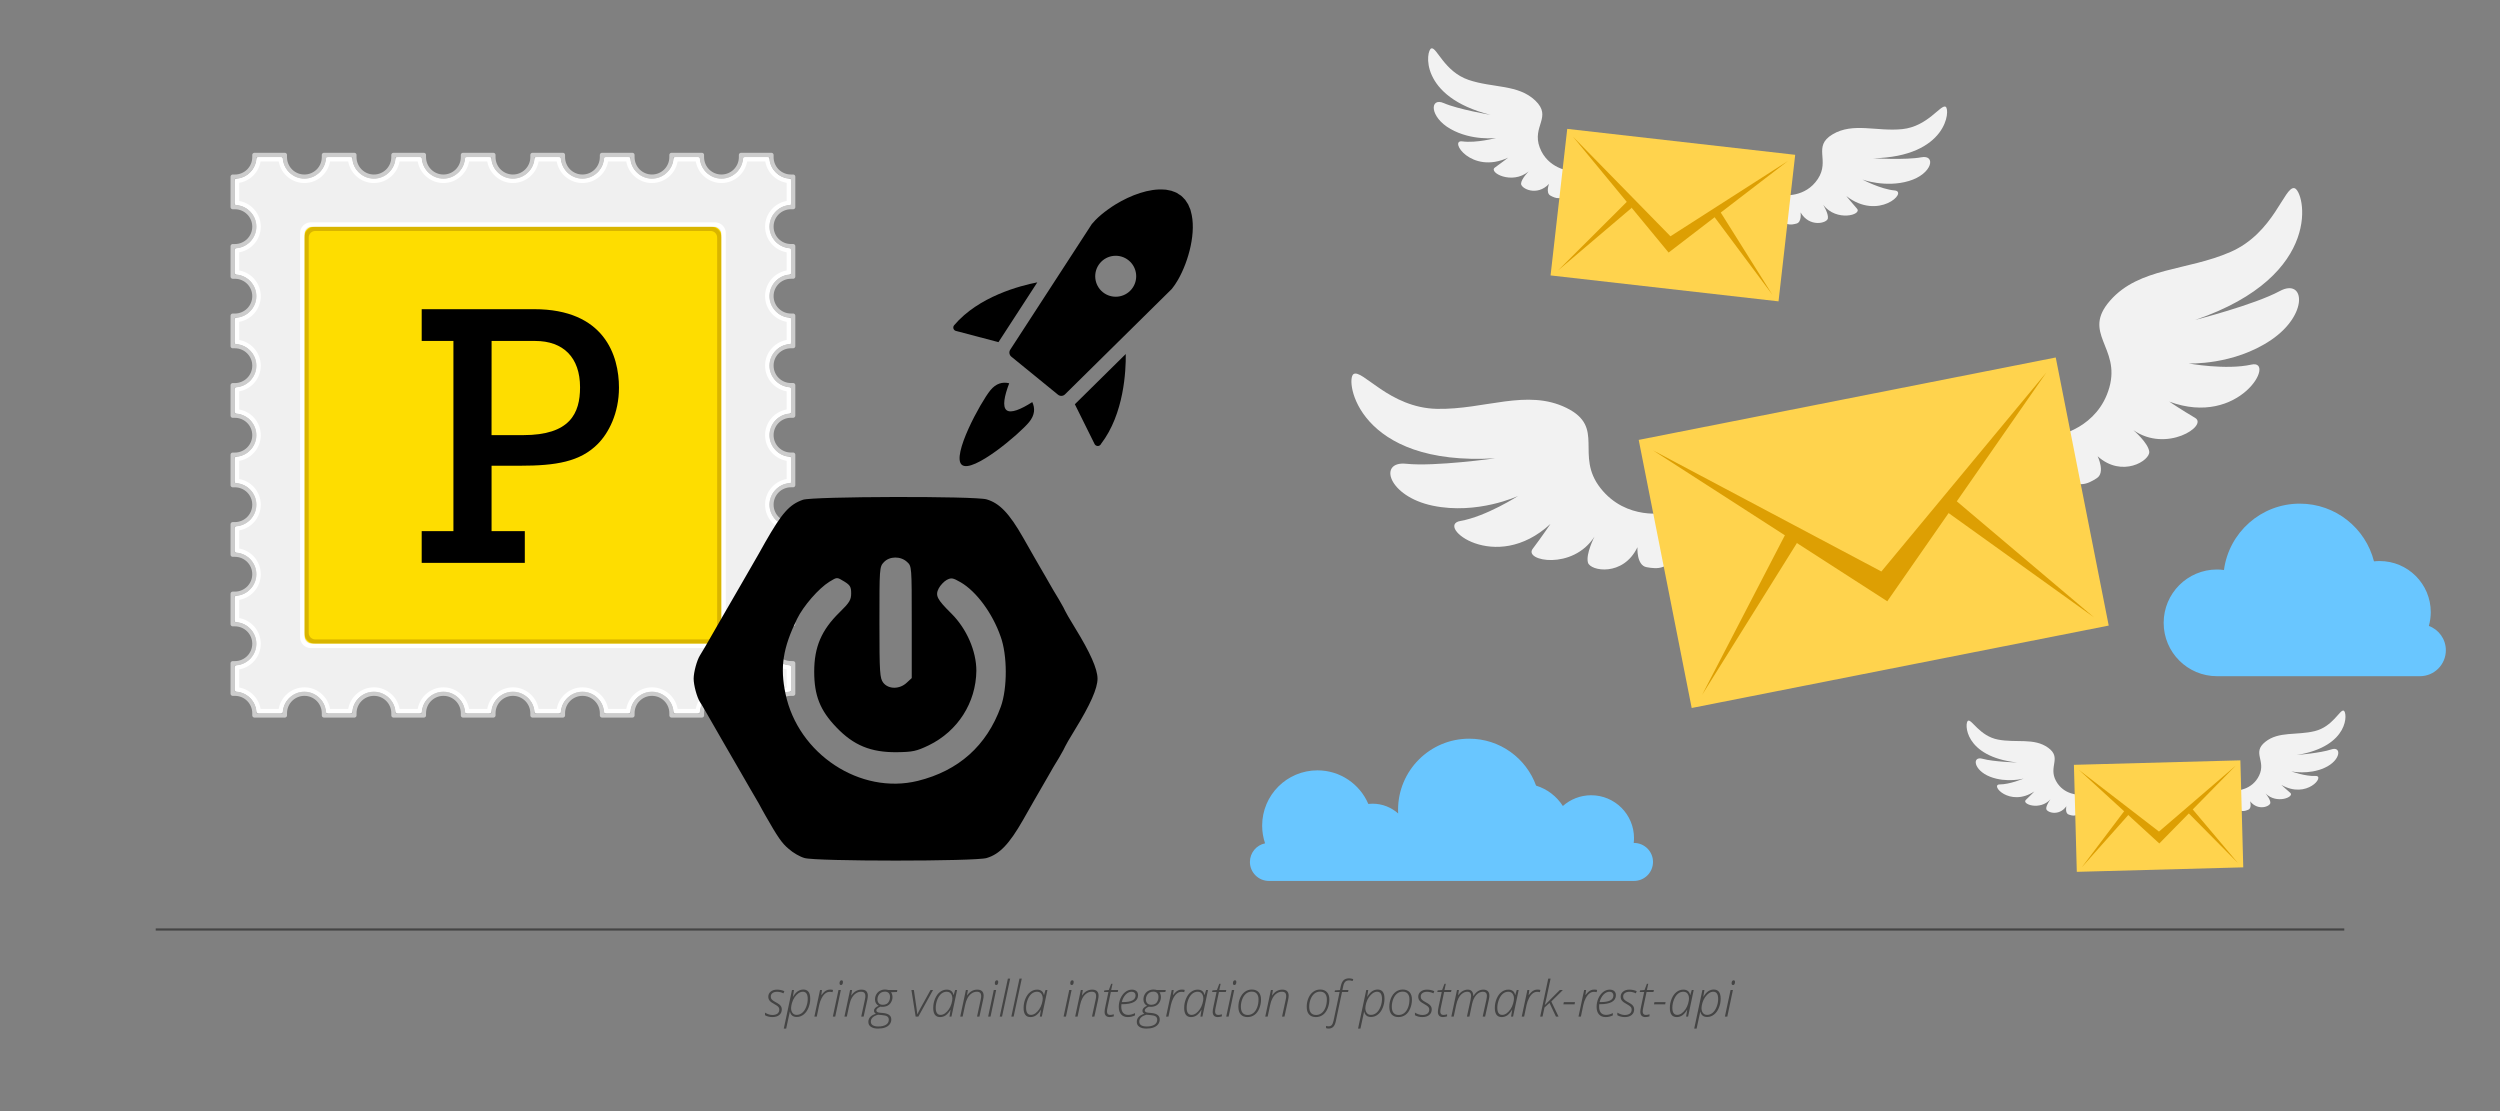 <?xml version="1.0" encoding="UTF-8" standalone="no"?>
<!DOCTYPE svg PUBLIC "-//W3C//DTD SVG 1.1//EN" "http://www.w3.org/Graphics/SVG/1.1/DTD/svg11.dtd">
<svg width="100%" height="100%" viewBox="0 0 900 400" version="1.1" xmlns="http://www.w3.org/2000/svg" xmlns:xlink="http://www.w3.org/1999/xlink" xml:space="preserve" xmlns:serif="http://www.serif.com/" style="fill-rule:evenodd;clip-rule:evenodd;stroke-linecap:round;stroke-linejoin:round;">
    <rect x="0" y="0" width="900" height="400" fill="#808080" stroke="none"/>
    <g id="hr" transform="matrix(1,0,0,0.264,-18.261,246.639)">
        <rect x="74.321" y="331.777" width="787.881" height="2.976" style="fill:#444;"/>
    </g>
    <g id="slogan-pdf" transform="matrix(1,0,0,1,89.78,8)">
        <g transform="matrix(18,0,0,18,185.401,357.969)">
            <path d="M0.348,-0.144C0.348,-0.097 0.331,-0.06 0.298,-0.032C0.264,-0.004 0.219,0.01 0.161,0.01C0.105,0.01 0.055,-0.002 0.012,-0.027L0.012,-0.079C0.036,-0.064 0.061,-0.053 0.087,-0.044C0.113,-0.036 0.137,-0.032 0.159,-0.032C0.204,-0.032 0.238,-0.042 0.262,-0.06C0.286,-0.079 0.298,-0.106 0.298,-0.14C0.298,-0.154 0.295,-0.166 0.29,-0.176C0.285,-0.187 0.277,-0.197 0.266,-0.206C0.255,-0.216 0.233,-0.23 0.201,-0.248C0.153,-0.274 0.12,-0.298 0.104,-0.319C0.087,-0.34 0.078,-0.366 0.078,-0.397C0.078,-0.439 0.094,-0.473 0.126,-0.499C0.158,-0.526 0.201,-0.539 0.253,-0.539C0.277,-0.539 0.303,-0.536 0.33,-0.531C0.358,-0.525 0.38,-0.517 0.399,-0.508L0.382,-0.465C0.338,-0.486 0.295,-0.496 0.253,-0.496C0.215,-0.496 0.185,-0.487 0.162,-0.47C0.139,-0.453 0.128,-0.431 0.128,-0.403C0.128,-0.385 0.131,-0.371 0.136,-0.36C0.142,-0.349 0.152,-0.338 0.166,-0.326C0.18,-0.315 0.199,-0.302 0.224,-0.289C0.261,-0.269 0.288,-0.252 0.303,-0.239C0.318,-0.225 0.33,-0.211 0.337,-0.196C0.344,-0.181 0.348,-0.164 0.348,-0.144Z" style="fill:#444;fill-rule:nonzero;"/>
        </g>
        <g transform="matrix(18,0,0,18,192.67,357.969)">
            <path d="M0.243,0.008C0.168,0.008 0.123,-0.028 0.107,-0.099L0.105,-0.099C0.101,-0.076 0.076,0.037 0.032,0.24L-0.016,0.24L0.148,-0.531L0.188,-0.531L0.166,-0.397L0.169,-0.397C0.199,-0.447 0.23,-0.483 0.264,-0.506C0.298,-0.529 0.336,-0.541 0.376,-0.541C0.42,-0.541 0.454,-0.526 0.478,-0.496C0.501,-0.466 0.513,-0.42 0.513,-0.358C0.513,-0.294 0.501,-0.234 0.478,-0.177C0.455,-0.119 0.422,-0.074 0.382,-0.042C0.341,-0.009 0.295,0.008 0.243,0.008ZM0.365,-0.497C0.337,-0.497 0.309,-0.488 0.28,-0.469C0.252,-0.449 0.226,-0.422 0.201,-0.387C0.177,-0.351 0.159,-0.313 0.147,-0.271C0.136,-0.229 0.13,-0.195 0.13,-0.169C0.13,-0.128 0.14,-0.096 0.16,-0.071C0.18,-0.046 0.207,-0.034 0.242,-0.034C0.283,-0.034 0.319,-0.048 0.352,-0.075C0.385,-0.103 0.412,-0.142 0.432,-0.194C0.453,-0.246 0.463,-0.299 0.463,-0.353C0.463,-0.449 0.43,-0.497 0.365,-0.497Z" style="fill:#444;fill-rule:nonzero;"/>
        </g>
        <g transform="matrix(18,0,0,18,202.769,357.969)">
            <path d="M0.348,-0.54C0.371,-0.54 0.391,-0.538 0.408,-0.533L0.398,-0.488C0.383,-0.493 0.364,-0.495 0.343,-0.495C0.312,-0.495 0.283,-0.485 0.255,-0.464C0.228,-0.443 0.203,-0.412 0.181,-0.37C0.159,-0.328 0.142,-0.283 0.132,-0.235L0.083,0L0.035,0L0.148,-0.531L0.187,-0.531L0.173,-0.431L0.176,-0.431C0.2,-0.462 0.22,-0.484 0.236,-0.497C0.252,-0.511 0.269,-0.521 0.288,-0.529C0.306,-0.536 0.326,-0.54 0.348,-0.54Z" style="fill:#444;fill-rule:nonzero;"/>
        </g>
        <g transform="matrix(18,0,0,18,209.378,357.969)">
            <path d="M0.085,0L0.037,0L0.15,-0.531L0.197,-0.531L0.085,0ZM0.171,-0.667C0.171,-0.685 0.174,-0.699 0.182,-0.71C0.189,-0.721 0.199,-0.726 0.211,-0.726C0.229,-0.726 0.239,-0.714 0.239,-0.691C0.239,-0.672 0.235,-0.658 0.228,-0.647C0.221,-0.636 0.212,-0.631 0.2,-0.631C0.191,-0.631 0.184,-0.634 0.178,-0.64C0.173,-0.647 0.171,-0.656 0.171,-0.667Z" style="fill:#444;fill-rule:nonzero;"/>
        </g>
        <g transform="matrix(18,0,0,18,213.553,357.969)">
            <path d="M0.373,0L0.446,-0.338C0.453,-0.368 0.456,-0.393 0.456,-0.414C0.456,-0.44 0.449,-0.46 0.435,-0.475C0.421,-0.49 0.399,-0.497 0.369,-0.497C0.333,-0.497 0.298,-0.486 0.266,-0.464C0.234,-0.443 0.207,-0.412 0.185,-0.373C0.163,-0.334 0.146,-0.287 0.135,-0.233L0.085,0L0.037,0L0.15,-0.531L0.19,-0.531L0.172,-0.423L0.175,-0.423C0.228,-0.5 0.296,-0.539 0.378,-0.539C0.42,-0.539 0.452,-0.529 0.473,-0.508C0.494,-0.487 0.505,-0.457 0.505,-0.418C0.505,-0.395 0.501,-0.366 0.493,-0.329L0.421,0L0.373,0Z" style="fill:#444;fill-rule:nonzero;"/>
        </g>
        <g transform="matrix(18,0,0,18,223.599,357.969)">
            <path d="M0.537,-0.531L0.529,-0.492L0.41,-0.487C0.419,-0.478 0.426,-0.464 0.431,-0.446C0.437,-0.428 0.44,-0.409 0.44,-0.39C0.44,-0.355 0.431,-0.321 0.413,-0.289C0.396,-0.258 0.372,-0.234 0.341,-0.218C0.311,-0.203 0.276,-0.195 0.237,-0.195C0.216,-0.195 0.204,-0.196 0.199,-0.199C0.173,-0.188 0.153,-0.177 0.139,-0.164C0.124,-0.151 0.117,-0.137 0.117,-0.124C0.117,-0.111 0.122,-0.1 0.133,-0.093C0.143,-0.085 0.161,-0.08 0.188,-0.077L0.247,-0.072C0.36,-0.062 0.416,-0.019 0.416,0.057C0.416,0.094 0.405,0.126 0.384,0.154C0.363,0.181 0.333,0.203 0.293,0.218C0.253,0.233 0.206,0.24 0.151,0.24C0.09,0.24 0.043,0.229 0.009,0.205C-0.026,0.182 -0.043,0.149 -0.043,0.106C-0.043,0.029 0.007,-0.025 0.108,-0.057C0.083,-0.071 0.07,-0.091 0.07,-0.117C0.07,-0.157 0.101,-0.19 0.163,-0.216C0.14,-0.228 0.122,-0.245 0.109,-0.267C0.096,-0.29 0.09,-0.316 0.09,-0.344C0.09,-0.38 0.099,-0.414 0.116,-0.444C0.133,-0.474 0.157,-0.498 0.188,-0.515C0.219,-0.532 0.253,-0.541 0.289,-0.541C0.312,-0.541 0.335,-0.538 0.361,-0.531L0.537,-0.531ZM0.007,0.101C0.007,0.134 0.02,0.158 0.046,0.174C0.073,0.19 0.109,0.198 0.156,0.198C0.222,0.198 0.273,0.186 0.311,0.162C0.348,0.138 0.366,0.104 0.366,0.062C0.366,0.034 0.356,0.013 0.336,-0.002C0.315,-0.017 0.28,-0.026 0.229,-0.03L0.151,-0.037C0.1,-0.022 0.063,-0.004 0.041,0.019C0.018,0.041 0.007,0.069 0.007,0.101ZM0.139,-0.347C0.139,-0.311 0.149,-0.283 0.168,-0.264C0.187,-0.245 0.214,-0.236 0.248,-0.236C0.277,-0.236 0.302,-0.242 0.323,-0.254C0.345,-0.266 0.361,-0.285 0.373,-0.31C0.385,-0.335 0.391,-0.362 0.391,-0.392C0.391,-0.426 0.382,-0.452 0.364,-0.471C0.346,-0.49 0.32,-0.499 0.287,-0.499C0.257,-0.499 0.231,-0.492 0.208,-0.478C0.186,-0.464 0.169,-0.445 0.157,-0.421C0.145,-0.398 0.139,-0.373 0.139,-0.347Z" style="fill:#444;fill-rule:nonzero;"/>
        </g>
        <g transform="matrix(18,0,0,18,237.415,357.969)">
            <path d="M0.135,0L0.051,-0.531L0.1,-0.531L0.153,-0.172C0.161,-0.118 0.167,-0.077 0.169,-0.048L0.172,-0.048C0.188,-0.085 0.209,-0.127 0.235,-0.173L0.433,-0.531L0.483,-0.531L0.19,0L0.135,0Z" style="fill:#444;fill-rule:nonzero;"/>
        </g>
        <g transform="matrix(18,0,0,18,245.281,357.969)">
            <path d="M0.32,-0.539C0.395,-0.539 0.441,-0.503 0.456,-0.432L0.459,-0.432L0.488,-0.531L0.527,-0.531L0.415,0L0.375,0L0.397,-0.134L0.394,-0.134C0.367,-0.088 0.336,-0.052 0.303,-0.027C0.269,-0.003 0.231,0.01 0.187,0.01C0.096,0.01 0.05,-0.051 0.05,-0.173C0.05,-0.237 0.062,-0.298 0.086,-0.356C0.111,-0.415 0.143,-0.46 0.184,-0.491C0.225,-0.523 0.27,-0.539 0.32,-0.539ZM0.198,-0.034C0.227,-0.034 0.256,-0.044 0.285,-0.064C0.314,-0.085 0.34,-0.112 0.363,-0.146C0.385,-0.179 0.403,-0.217 0.415,-0.258C0.427,-0.299 0.433,-0.333 0.433,-0.362C0.433,-0.388 0.429,-0.411 0.42,-0.431C0.412,-0.451 0.399,-0.467 0.383,-0.479C0.366,-0.491 0.346,-0.497 0.321,-0.497C0.28,-0.497 0.244,-0.484 0.211,-0.457C0.179,-0.43 0.152,-0.39 0.131,-0.337C0.111,-0.284 0.1,-0.231 0.1,-0.178C0.1,-0.129 0.108,-0.092 0.125,-0.069C0.141,-0.046 0.165,-0.034 0.198,-0.034Z" style="fill:#444;fill-rule:nonzero;"/>
        </g>
        <g transform="matrix(18,0,0,18,255.239,357.969)">
            <path d="M0.373,0L0.446,-0.338C0.453,-0.368 0.456,-0.393 0.456,-0.414C0.456,-0.44 0.449,-0.46 0.435,-0.475C0.421,-0.49 0.399,-0.497 0.369,-0.497C0.333,-0.497 0.298,-0.486 0.266,-0.464C0.234,-0.443 0.207,-0.412 0.185,-0.373C0.163,-0.334 0.146,-0.287 0.135,-0.233L0.085,0L0.037,0L0.15,-0.531L0.19,-0.531L0.172,-0.423L0.175,-0.423C0.228,-0.5 0.296,-0.539 0.378,-0.539C0.42,-0.539 0.452,-0.529 0.473,-0.508C0.494,-0.487 0.505,-0.457 0.505,-0.418C0.505,-0.395 0.501,-0.366 0.493,-0.329L0.421,0L0.373,0Z" style="fill:#444;fill-rule:nonzero;"/>
        </g>
        <g transform="matrix(18,0,0,18,265.285,357.969)">
            <path d="M0.085,0L0.037,0L0.15,-0.531L0.197,-0.531L0.085,0ZM0.171,-0.667C0.171,-0.685 0.174,-0.699 0.182,-0.71C0.189,-0.721 0.199,-0.726 0.211,-0.726C0.229,-0.726 0.239,-0.714 0.239,-0.691C0.239,-0.672 0.235,-0.658 0.228,-0.647C0.221,-0.636 0.212,-0.631 0.2,-0.631C0.191,-0.631 0.184,-0.634 0.178,-0.64C0.173,-0.647 0.171,-0.656 0.171,-0.667Z" style="fill:#444;fill-rule:nonzero;"/>
        </g>
        <g transform="matrix(18,0,0,18,269.46,357.969)">
            <path d="M0.083,0L0.037,0L0.2,-0.76L0.246,-0.76L0.083,0Z" style="fill:#444;fill-rule:nonzero;"/>
        </g>
        <g transform="matrix(18,0,0,18,273.635,357.969)">
            <path d="M0.083,0L0.037,0L0.2,-0.76L0.246,-0.76L0.083,0Z" style="fill:#444;fill-rule:nonzero;"/>
        </g>
        <g transform="matrix(18,0,0,18,277.81,357.969)">
            <path d="M0.32,-0.539C0.395,-0.539 0.441,-0.503 0.456,-0.432L0.459,-0.432L0.488,-0.531L0.527,-0.531L0.415,0L0.375,0L0.397,-0.134L0.394,-0.134C0.367,-0.088 0.336,-0.052 0.303,-0.027C0.269,-0.003 0.231,0.01 0.187,0.01C0.096,0.01 0.05,-0.051 0.05,-0.173C0.05,-0.237 0.062,-0.298 0.086,-0.356C0.111,-0.415 0.143,-0.46 0.184,-0.491C0.225,-0.523 0.27,-0.539 0.32,-0.539ZM0.198,-0.034C0.227,-0.034 0.256,-0.044 0.285,-0.064C0.314,-0.085 0.34,-0.112 0.363,-0.146C0.385,-0.179 0.403,-0.217 0.415,-0.258C0.427,-0.299 0.433,-0.333 0.433,-0.362C0.433,-0.388 0.429,-0.411 0.42,-0.431C0.412,-0.451 0.399,-0.467 0.383,-0.479C0.366,-0.491 0.346,-0.497 0.321,-0.497C0.28,-0.497 0.244,-0.484 0.211,-0.457C0.179,-0.43 0.152,-0.39 0.131,-0.337C0.111,-0.284 0.1,-0.231 0.1,-0.178C0.1,-0.129 0.108,-0.092 0.125,-0.069C0.141,-0.046 0.165,-0.034 0.198,-0.034Z" style="fill:#444;fill-rule:nonzero;"/>
        </g>
        <g transform="matrix(18,0,0,18,292.443,357.969)">
            <path d="M0.085,0L0.037,0L0.15,-0.531L0.197,-0.531L0.085,0ZM0.171,-0.667C0.171,-0.685 0.174,-0.699 0.182,-0.71C0.189,-0.721 0.199,-0.726 0.211,-0.726C0.229,-0.726 0.239,-0.714 0.239,-0.691C0.239,-0.672 0.235,-0.658 0.228,-0.647C0.221,-0.636 0.212,-0.631 0.2,-0.631C0.191,-0.631 0.184,-0.634 0.178,-0.64C0.173,-0.647 0.171,-0.656 0.171,-0.667Z" style="fill:#444;fill-rule:nonzero;"/>
        </g>
        <g transform="matrix(18,0,0,18,296.618,357.969)">
            <path d="M0.373,0L0.446,-0.338C0.453,-0.368 0.456,-0.393 0.456,-0.414C0.456,-0.44 0.449,-0.46 0.435,-0.475C0.421,-0.49 0.399,-0.497 0.369,-0.497C0.333,-0.497 0.298,-0.486 0.266,-0.464C0.234,-0.443 0.207,-0.412 0.185,-0.373C0.163,-0.334 0.146,-0.287 0.135,-0.233L0.085,0L0.037,0L0.15,-0.531L0.19,-0.531L0.172,-0.423L0.175,-0.423C0.228,-0.5 0.296,-0.539 0.378,-0.539C0.42,-0.539 0.452,-0.529 0.473,-0.508C0.494,-0.487 0.505,-0.457 0.505,-0.418C0.505,-0.395 0.501,-0.366 0.493,-0.329L0.421,0L0.373,0Z" style="fill:#444;fill-rule:nonzero;"/>
        </g>
        <g transform="matrix(18,0,0,18,306.664,357.969)">
            <path d="M0.339,-0.531L0.33,-0.491L0.192,-0.491L0.126,-0.181C0.119,-0.149 0.115,-0.122 0.115,-0.101C0.115,-0.056 0.136,-0.033 0.177,-0.033C0.199,-0.033 0.224,-0.037 0.251,-0.046L0.251,-0.004C0.218,0.005 0.19,0.01 0.168,0.01C0.136,0.01 0.111,0.001 0.093,-0.017C0.076,-0.035 0.067,-0.06 0.067,-0.094C0.067,-0.118 0.072,-0.152 0.081,-0.195L0.144,-0.491L0.055,-0.491L0.062,-0.524L0.152,-0.532L0.199,-0.656L0.226,-0.656L0.199,-0.531L0.339,-0.531Z" style="fill:#444;fill-rule:nonzero;"/>
        </g>
        <g transform="matrix(18,0,0,18,312.078,357.969)">
            <path d="M0.229,0.01C0.173,0.01 0.129,-0.008 0.097,-0.044C0.066,-0.079 0.05,-0.129 0.05,-0.193C0.05,-0.252 0.061,-0.308 0.084,-0.362C0.108,-0.416 0.139,-0.459 0.18,-0.491C0.22,-0.523 0.265,-0.539 0.314,-0.539C0.351,-0.539 0.381,-0.529 0.403,-0.509C0.425,-0.489 0.436,-0.462 0.436,-0.428C0.436,-0.369 0.409,-0.324 0.356,-0.293C0.303,-0.263 0.224,-0.247 0.119,-0.247L0.103,-0.247C0.101,-0.233 0.1,-0.217 0.1,-0.199C0.1,-0.146 0.112,-0.105 0.136,-0.076C0.16,-0.048 0.195,-0.034 0.24,-0.034C0.283,-0.034 0.328,-0.046 0.375,-0.07L0.375,-0.024C0.329,-0.001 0.281,0.01 0.229,0.01ZM0.308,-0.497C0.265,-0.497 0.226,-0.478 0.189,-0.441C0.153,-0.403 0.126,-0.353 0.11,-0.29L0.134,-0.29C0.302,-0.29 0.386,-0.334 0.386,-0.422C0.386,-0.444 0.379,-0.462 0.365,-0.476C0.351,-0.49 0.332,-0.497 0.308,-0.497Z" style="fill:#444;fill-rule:nonzero;"/>
        </g>
        <g transform="matrix(18,0,0,18,320.234,357.969)">
            <path d="M0.537,-0.531L0.529,-0.492L0.41,-0.487C0.419,-0.478 0.426,-0.464 0.431,-0.446C0.437,-0.428 0.44,-0.409 0.44,-0.39C0.44,-0.355 0.431,-0.321 0.413,-0.289C0.396,-0.258 0.372,-0.234 0.341,-0.218C0.311,-0.203 0.276,-0.195 0.237,-0.195C0.216,-0.195 0.204,-0.196 0.199,-0.199C0.173,-0.188 0.153,-0.177 0.139,-0.164C0.124,-0.151 0.117,-0.137 0.117,-0.124C0.117,-0.111 0.122,-0.1 0.133,-0.093C0.143,-0.085 0.161,-0.08 0.188,-0.077L0.247,-0.072C0.36,-0.062 0.416,-0.019 0.416,0.057C0.416,0.094 0.405,0.126 0.384,0.154C0.363,0.181 0.333,0.203 0.293,0.218C0.253,0.233 0.206,0.24 0.151,0.24C0.09,0.24 0.043,0.229 0.009,0.205C-0.026,0.182 -0.043,0.149 -0.043,0.106C-0.043,0.029 0.007,-0.025 0.108,-0.057C0.083,-0.071 0.07,-0.091 0.07,-0.117C0.07,-0.157 0.101,-0.19 0.163,-0.216C0.14,-0.228 0.122,-0.245 0.109,-0.267C0.096,-0.29 0.09,-0.316 0.09,-0.344C0.09,-0.38 0.099,-0.414 0.116,-0.444C0.133,-0.474 0.157,-0.498 0.188,-0.515C0.219,-0.532 0.253,-0.541 0.289,-0.541C0.312,-0.541 0.335,-0.538 0.361,-0.531L0.537,-0.531ZM0.007,0.101C0.007,0.134 0.02,0.158 0.046,0.174C0.073,0.19 0.109,0.198 0.156,0.198C0.222,0.198 0.273,0.186 0.311,0.162C0.348,0.138 0.366,0.104 0.366,0.062C0.366,0.034 0.356,0.013 0.336,-0.002C0.315,-0.017 0.28,-0.026 0.229,-0.03L0.151,-0.037C0.1,-0.022 0.063,-0.004 0.041,0.019C0.018,0.041 0.007,0.069 0.007,0.101ZM0.139,-0.347C0.139,-0.311 0.149,-0.283 0.168,-0.264C0.187,-0.245 0.214,-0.236 0.248,-0.236C0.277,-0.236 0.302,-0.242 0.323,-0.254C0.345,-0.266 0.361,-0.285 0.373,-0.31C0.385,-0.335 0.391,-0.362 0.391,-0.392C0.391,-0.426 0.382,-0.452 0.364,-0.471C0.346,-0.49 0.32,-0.499 0.287,-0.499C0.257,-0.499 0.231,-0.492 0.208,-0.478C0.186,-0.464 0.169,-0.445 0.157,-0.421C0.145,-0.398 0.139,-0.373 0.139,-0.347Z" style="fill:#444;fill-rule:nonzero;"/>
        </g>
        <g transform="matrix(18,0,0,18,329.375,357.969)">
            <path d="M0.348,-0.54C0.371,-0.54 0.391,-0.538 0.408,-0.533L0.398,-0.488C0.383,-0.493 0.364,-0.495 0.343,-0.495C0.312,-0.495 0.283,-0.485 0.255,-0.464C0.228,-0.443 0.203,-0.412 0.181,-0.37C0.159,-0.328 0.142,-0.283 0.132,-0.235L0.083,0L0.035,0L0.148,-0.531L0.187,-0.531L0.173,-0.431L0.176,-0.431C0.2,-0.462 0.22,-0.484 0.236,-0.497C0.252,-0.511 0.269,-0.521 0.288,-0.529C0.306,-0.536 0.326,-0.54 0.348,-0.54Z" style="fill:#444;fill-rule:nonzero;"/>
        </g>
        <g transform="matrix(18,0,0,18,335.624,357.969)">
            <path d="M0.32,-0.539C0.395,-0.539 0.441,-0.503 0.456,-0.432L0.459,-0.432L0.488,-0.531L0.527,-0.531L0.415,0L0.375,0L0.397,-0.134L0.394,-0.134C0.367,-0.088 0.336,-0.052 0.303,-0.027C0.269,-0.003 0.231,0.01 0.187,0.01C0.096,0.01 0.05,-0.051 0.05,-0.173C0.05,-0.237 0.062,-0.298 0.086,-0.356C0.111,-0.415 0.143,-0.46 0.184,-0.491C0.225,-0.523 0.27,-0.539 0.32,-0.539ZM0.198,-0.034C0.227,-0.034 0.256,-0.044 0.285,-0.064C0.314,-0.085 0.34,-0.112 0.363,-0.146C0.385,-0.179 0.403,-0.217 0.415,-0.258C0.427,-0.299 0.433,-0.333 0.433,-0.362C0.433,-0.388 0.429,-0.411 0.42,-0.431C0.412,-0.451 0.399,-0.467 0.383,-0.479C0.366,-0.491 0.346,-0.497 0.321,-0.497C0.28,-0.497 0.244,-0.484 0.211,-0.457C0.179,-0.43 0.152,-0.39 0.131,-0.337C0.111,-0.284 0.1,-0.231 0.1,-0.178C0.1,-0.129 0.108,-0.092 0.125,-0.069C0.141,-0.046 0.165,-0.034 0.198,-0.034Z" style="fill:#444;fill-rule:nonzero;"/>
        </g>
        <g transform="matrix(18,0,0,18,345.582,357.969)">
            <path d="M0.339,-0.531L0.33,-0.491L0.192,-0.491L0.126,-0.181C0.119,-0.149 0.115,-0.122 0.115,-0.101C0.115,-0.056 0.136,-0.033 0.177,-0.033C0.199,-0.033 0.224,-0.037 0.251,-0.046L0.251,-0.004C0.218,0.005 0.19,0.01 0.168,0.01C0.136,0.01 0.111,0.001 0.093,-0.017C0.076,-0.035 0.067,-0.06 0.067,-0.094C0.067,-0.118 0.072,-0.152 0.081,-0.195L0.144,-0.491L0.055,-0.491L0.062,-0.524L0.152,-0.532L0.199,-0.656L0.226,-0.656L0.199,-0.531L0.339,-0.531Z" style="fill:#444;fill-rule:nonzero;"/>
        </g>
        <g transform="matrix(18,0,0,18,350.996,357.969)">
            <path d="M0.085,0L0.037,0L0.15,-0.531L0.197,-0.531L0.085,0ZM0.171,-0.667C0.171,-0.685 0.174,-0.699 0.182,-0.71C0.189,-0.721 0.199,-0.726 0.211,-0.726C0.229,-0.726 0.239,-0.714 0.239,-0.691C0.239,-0.672 0.235,-0.658 0.228,-0.647C0.221,-0.636 0.212,-0.631 0.2,-0.631C0.191,-0.631 0.184,-0.634 0.178,-0.64C0.173,-0.647 0.171,-0.656 0.171,-0.667Z" style="fill:#444;fill-rule:nonzero;"/>
        </g>
        <g transform="matrix(18,0,0,18,355.171,357.969)">
            <path d="M0.317,-0.541C0.375,-0.541 0.421,-0.523 0.453,-0.488C0.485,-0.453 0.501,-0.404 0.501,-0.342C0.501,-0.278 0.489,-0.218 0.466,-0.162C0.443,-0.106 0.411,-0.063 0.371,-0.034C0.33,-0.005 0.284,0.01 0.231,0.01C0.171,0.01 0.126,-0.008 0.094,-0.044C0.063,-0.079 0.048,-0.13 0.048,-0.197C0.048,-0.259 0.06,-0.317 0.083,-0.372C0.107,-0.426 0.139,-0.468 0.18,-0.497C0.22,-0.526 0.266,-0.541 0.317,-0.541ZM0.313,-0.499C0.273,-0.499 0.236,-0.486 0.204,-0.461C0.172,-0.435 0.146,-0.399 0.127,-0.351C0.108,-0.303 0.098,-0.253 0.098,-0.199C0.098,-0.088 0.144,-0.032 0.236,-0.032C0.277,-0.032 0.314,-0.045 0.346,-0.07C0.378,-0.095 0.404,-0.132 0.423,-0.181C0.442,-0.23 0.451,-0.284 0.451,-0.343C0.451,-0.393 0.439,-0.431 0.416,-0.458C0.392,-0.486 0.358,-0.499 0.313,-0.499Z" style="fill:#444;fill-rule:nonzero;"/>
        </g>
        <g transform="matrix(18,0,0,18,365.05,357.969)">
            <path d="M0.373,0L0.446,-0.338C0.453,-0.368 0.456,-0.393 0.456,-0.414C0.456,-0.44 0.449,-0.46 0.435,-0.475C0.421,-0.49 0.399,-0.497 0.369,-0.497C0.333,-0.497 0.298,-0.486 0.266,-0.464C0.234,-0.443 0.207,-0.412 0.185,-0.373C0.163,-0.334 0.146,-0.287 0.135,-0.233L0.085,0L0.037,0L0.15,-0.531L0.19,-0.531L0.172,-0.423L0.175,-0.423C0.228,-0.5 0.296,-0.539 0.378,-0.539C0.42,-0.539 0.452,-0.529 0.473,-0.508C0.494,-0.487 0.505,-0.457 0.505,-0.418C0.505,-0.395 0.501,-0.366 0.493,-0.329L0.421,0L0.373,0Z" style="fill:#444;fill-rule:nonzero;"/>
        </g>
        <g transform="matrix(18,0,0,18,379.772,357.969)">
            <path d="M0.317,-0.541C0.375,-0.541 0.421,-0.523 0.453,-0.488C0.485,-0.453 0.501,-0.404 0.501,-0.342C0.501,-0.278 0.489,-0.218 0.466,-0.162C0.443,-0.106 0.411,-0.063 0.371,-0.034C0.33,-0.005 0.284,0.01 0.231,0.01C0.171,0.01 0.126,-0.008 0.094,-0.044C0.063,-0.079 0.048,-0.13 0.048,-0.197C0.048,-0.259 0.06,-0.317 0.083,-0.372C0.107,-0.426 0.139,-0.468 0.18,-0.497C0.22,-0.526 0.266,-0.541 0.317,-0.541ZM0.313,-0.499C0.273,-0.499 0.236,-0.486 0.204,-0.461C0.172,-0.435 0.146,-0.399 0.127,-0.351C0.108,-0.303 0.098,-0.253 0.098,-0.199C0.098,-0.088 0.144,-0.032 0.236,-0.032C0.277,-0.032 0.314,-0.045 0.346,-0.07C0.378,-0.095 0.404,-0.132 0.423,-0.181C0.442,-0.23 0.451,-0.284 0.451,-0.343C0.451,-0.393 0.439,-0.431 0.416,-0.458C0.392,-0.486 0.358,-0.499 0.313,-0.499Z" style="fill:#444;fill-rule:nonzero;"/>
        </g>
        <g transform="matrix(18,0,0,18,389.65,357.969)">
            <path d="M-0.064,0.24C-0.08,0.24 -0.096,0.237 -0.114,0.231L-0.114,0.187C-0.097,0.192 -0.08,0.195 -0.065,0.195C-0.036,0.195 -0.014,0.186 0,0.169C0.015,0.152 0.028,0.121 0.037,0.078L0.157,-0.491L0.057,-0.491L0.064,-0.524L0.164,-0.531L0.181,-0.609C0.193,-0.664 0.212,-0.703 0.238,-0.728C0.265,-0.753 0.302,-0.765 0.349,-0.765C0.373,-0.765 0.4,-0.76 0.43,-0.75L0.418,-0.711C0.39,-0.72 0.366,-0.724 0.346,-0.724C0.315,-0.724 0.29,-0.715 0.271,-0.698C0.253,-0.681 0.239,-0.652 0.23,-0.611L0.213,-0.531L0.334,-0.531L0.326,-0.491L0.205,-0.491L0.082,0.09C0.071,0.142 0.054,0.18 0.031,0.204C0.008,0.228 -0.024,0.24 -0.064,0.24Z" style="fill:#444;fill-rule:nonzero;"/>
        </g>
        <g transform="matrix(18,0,0,18,399.406,357.969)">
            <path d="M0.243,0.008C0.168,0.008 0.123,-0.028 0.107,-0.099L0.105,-0.099C0.101,-0.076 0.076,0.037 0.032,0.24L-0.016,0.24L0.148,-0.531L0.188,-0.531L0.166,-0.397L0.169,-0.397C0.199,-0.447 0.23,-0.483 0.264,-0.506C0.298,-0.529 0.336,-0.541 0.376,-0.541C0.42,-0.541 0.454,-0.526 0.478,-0.496C0.501,-0.466 0.513,-0.42 0.513,-0.358C0.513,-0.294 0.501,-0.234 0.478,-0.177C0.455,-0.119 0.422,-0.074 0.382,-0.042C0.341,-0.009 0.295,0.008 0.243,0.008ZM0.365,-0.497C0.337,-0.497 0.309,-0.488 0.28,-0.469C0.252,-0.449 0.226,-0.422 0.201,-0.387C0.177,-0.351 0.159,-0.313 0.147,-0.271C0.136,-0.229 0.13,-0.195 0.13,-0.169C0.13,-0.128 0.14,-0.096 0.16,-0.071C0.18,-0.046 0.207,-0.034 0.242,-0.034C0.283,-0.034 0.319,-0.048 0.352,-0.075C0.385,-0.103 0.412,-0.142 0.432,-0.194C0.453,-0.246 0.463,-0.299 0.463,-0.353C0.463,-0.449 0.43,-0.497 0.365,-0.497Z" style="fill:#444;fill-rule:nonzero;"/>
        </g>
        <g transform="matrix(18,0,0,18,409.505,357.969)">
            <path d="M0.317,-0.541C0.375,-0.541 0.421,-0.523 0.453,-0.488C0.485,-0.453 0.501,-0.404 0.501,-0.342C0.501,-0.278 0.489,-0.218 0.466,-0.162C0.443,-0.106 0.411,-0.063 0.371,-0.034C0.33,-0.005 0.284,0.01 0.231,0.01C0.171,0.01 0.126,-0.008 0.094,-0.044C0.063,-0.079 0.048,-0.13 0.048,-0.197C0.048,-0.259 0.06,-0.317 0.083,-0.372C0.107,-0.426 0.139,-0.468 0.18,-0.497C0.22,-0.526 0.266,-0.541 0.317,-0.541ZM0.313,-0.499C0.273,-0.499 0.236,-0.486 0.204,-0.461C0.172,-0.435 0.146,-0.399 0.127,-0.351C0.108,-0.303 0.098,-0.253 0.098,-0.199C0.098,-0.088 0.144,-0.032 0.236,-0.032C0.277,-0.032 0.314,-0.045 0.346,-0.07C0.378,-0.095 0.404,-0.132 0.423,-0.181C0.442,-0.23 0.451,-0.284 0.451,-0.343C0.451,-0.393 0.439,-0.431 0.416,-0.458C0.392,-0.486 0.358,-0.499 0.313,-0.499Z" style="fill:#444;fill-rule:nonzero;"/>
        </g>
        <g transform="matrix(18,0,0,18,419.384,357.969)">
            <path d="M0.348,-0.144C0.348,-0.097 0.331,-0.06 0.298,-0.032C0.264,-0.004 0.219,0.01 0.161,0.01C0.105,0.01 0.055,-0.002 0.012,-0.027L0.012,-0.079C0.036,-0.064 0.061,-0.053 0.087,-0.044C0.113,-0.036 0.137,-0.032 0.159,-0.032C0.204,-0.032 0.238,-0.042 0.262,-0.06C0.286,-0.079 0.298,-0.106 0.298,-0.14C0.298,-0.154 0.295,-0.166 0.29,-0.176C0.285,-0.187 0.277,-0.197 0.266,-0.206C0.255,-0.216 0.233,-0.23 0.201,-0.248C0.153,-0.274 0.12,-0.298 0.104,-0.319C0.087,-0.34 0.078,-0.366 0.078,-0.397C0.078,-0.439 0.094,-0.473 0.126,-0.499C0.158,-0.526 0.201,-0.539 0.253,-0.539C0.277,-0.539 0.303,-0.536 0.33,-0.531C0.358,-0.525 0.38,-0.517 0.399,-0.508L0.382,-0.465C0.338,-0.486 0.295,-0.496 0.253,-0.496C0.215,-0.496 0.185,-0.487 0.162,-0.47C0.139,-0.453 0.128,-0.431 0.128,-0.403C0.128,-0.385 0.131,-0.371 0.136,-0.36C0.142,-0.349 0.152,-0.338 0.166,-0.326C0.18,-0.315 0.199,-0.302 0.224,-0.289C0.261,-0.269 0.288,-0.252 0.303,-0.239C0.318,-0.225 0.33,-0.211 0.337,-0.196C0.344,-0.181 0.348,-0.164 0.348,-0.144Z" style="fill:#444;fill-rule:nonzero;"/>
        </g>
        <g transform="matrix(18,0,0,18,426.652,357.969)">
            <path d="M0.339,-0.531L0.33,-0.491L0.192,-0.491L0.126,-0.181C0.119,-0.149 0.115,-0.122 0.115,-0.101C0.115,-0.056 0.136,-0.033 0.177,-0.033C0.199,-0.033 0.224,-0.037 0.251,-0.046L0.251,-0.004C0.218,0.005 0.19,0.01 0.168,0.01C0.136,0.01 0.111,0.001 0.093,-0.017C0.076,-0.035 0.067,-0.06 0.067,-0.094C0.067,-0.118 0.072,-0.152 0.081,-0.195L0.144,-0.491L0.055,-0.491L0.062,-0.524L0.152,-0.532L0.199,-0.656L0.226,-0.656L0.199,-0.531L0.339,-0.531Z" style="fill:#444;fill-rule:nonzero;"/>
        </g>
        <g transform="matrix(18,0,0,18,432.067,357.969)">
            <path d="M0.347,0L0.419,-0.329C0.427,-0.37 0.431,-0.396 0.431,-0.408C0.431,-0.467 0.406,-0.497 0.356,-0.497C0.321,-0.497 0.289,-0.486 0.258,-0.464C0.228,-0.442 0.202,-0.411 0.181,-0.372C0.16,-0.333 0.143,-0.286 0.132,-0.232L0.083,0L0.035,0L0.148,-0.531L0.187,-0.531L0.171,-0.428L0.174,-0.428C0.2,-0.465 0.229,-0.493 0.262,-0.511C0.295,-0.53 0.33,-0.539 0.366,-0.539C0.401,-0.539 0.427,-0.528 0.446,-0.506C0.464,-0.485 0.474,-0.453 0.475,-0.411L0.478,-0.411C0.503,-0.453 0.533,-0.485 0.566,-0.507C0.6,-0.528 0.636,-0.539 0.675,-0.539C0.713,-0.539 0.743,-0.529 0.764,-0.509C0.785,-0.489 0.796,-0.46 0.796,-0.423C0.796,-0.413 0.795,-0.404 0.795,-0.395C0.794,-0.386 0.791,-0.367 0.785,-0.337L0.711,0L0.662,0L0.735,-0.332C0.743,-0.371 0.747,-0.4 0.747,-0.418C0.747,-0.443 0.74,-0.462 0.726,-0.476C0.712,-0.49 0.693,-0.497 0.668,-0.497C0.617,-0.497 0.572,-0.475 0.532,-0.43C0.493,-0.385 0.466,-0.326 0.45,-0.253L0.397,0L0.347,0Z" style="fill:#444;fill-rule:nonzero;"/>
        </g>
        <g transform="matrix(18,0,0,18,447.456,357.969)">
            <path d="M0.32,-0.539C0.395,-0.539 0.441,-0.503 0.456,-0.432L0.459,-0.432L0.488,-0.531L0.527,-0.531L0.415,0L0.375,0L0.397,-0.134L0.394,-0.134C0.367,-0.088 0.336,-0.052 0.303,-0.027C0.269,-0.003 0.231,0.01 0.187,0.01C0.096,0.01 0.05,-0.051 0.05,-0.173C0.05,-0.237 0.062,-0.298 0.086,-0.356C0.111,-0.415 0.143,-0.46 0.184,-0.491C0.225,-0.523 0.27,-0.539 0.32,-0.539ZM0.198,-0.034C0.227,-0.034 0.256,-0.044 0.285,-0.064C0.314,-0.085 0.34,-0.112 0.363,-0.146C0.385,-0.179 0.403,-0.217 0.415,-0.258C0.427,-0.299 0.433,-0.333 0.433,-0.362C0.433,-0.388 0.429,-0.411 0.42,-0.431C0.412,-0.451 0.399,-0.467 0.383,-0.479C0.366,-0.491 0.346,-0.497 0.321,-0.497C0.28,-0.497 0.244,-0.484 0.211,-0.457C0.179,-0.43 0.152,-0.39 0.131,-0.337C0.111,-0.284 0.1,-0.231 0.1,-0.178C0.1,-0.129 0.108,-0.092 0.125,-0.069C0.141,-0.046 0.165,-0.034 0.198,-0.034Z" style="fill:#444;fill-rule:nonzero;"/>
        </g>
        <g transform="matrix(18,0,0,18,457.414,357.969)">
            <path d="M0.348,-0.54C0.371,-0.54 0.391,-0.538 0.408,-0.533L0.398,-0.488C0.383,-0.493 0.364,-0.495 0.343,-0.495C0.312,-0.495 0.283,-0.485 0.255,-0.464C0.228,-0.443 0.203,-0.412 0.181,-0.37C0.159,-0.328 0.142,-0.283 0.132,-0.235L0.083,0L0.035,0L0.148,-0.531L0.187,-0.531L0.173,-0.431L0.176,-0.431C0.2,-0.462 0.22,-0.484 0.236,-0.497C0.252,-0.511 0.269,-0.521 0.288,-0.529C0.306,-0.536 0.326,-0.54 0.348,-0.54Z" style="fill:#444;fill-rule:nonzero;"/>
        </g>
        <g transform="matrix(18,0,0,18,464.024,357.969)">
            <path d="M0.132,-0.233L0.429,-0.531L0.49,-0.531L0.259,-0.302L0.404,0L0.352,0L0.223,-0.273L0.123,-0.181L0.084,0L0.037,0L0.198,-0.76L0.245,-0.76L0.164,-0.379L0.13,-0.233L0.132,-0.233Z" style="fill:#444;fill-rule:nonzero;"/>
        </g>
        <g transform="matrix(18,0,0,18,472.32,357.969)">
            <path d="M0.04,-0.245L0.049,-0.289L0.272,-0.289L0.264,-0.245L0.04,-0.245Z" style="fill:#444;fill-rule:nonzero;"/>
        </g>
        <g transform="matrix(18,0,0,18,477.849,357.969)">
            <path d="M0.348,-0.54C0.371,-0.54 0.391,-0.538 0.408,-0.533L0.398,-0.488C0.383,-0.493 0.364,-0.495 0.343,-0.495C0.312,-0.495 0.283,-0.485 0.255,-0.464C0.228,-0.443 0.203,-0.412 0.181,-0.37C0.159,-0.328 0.142,-0.283 0.132,-0.235L0.083,0L0.035,0L0.148,-0.531L0.187,-0.531L0.173,-0.431L0.176,-0.431C0.2,-0.462 0.22,-0.484 0.236,-0.497C0.252,-0.511 0.269,-0.521 0.288,-0.529C0.306,-0.536 0.326,-0.54 0.348,-0.54Z" style="fill:#444;fill-rule:nonzero;"/>
        </g>
        <g transform="matrix(18,0,0,18,484.098,357.969)">
            <path d="M0.229,0.01C0.173,0.01 0.129,-0.008 0.097,-0.044C0.066,-0.079 0.05,-0.129 0.05,-0.193C0.05,-0.252 0.061,-0.308 0.084,-0.362C0.108,-0.416 0.139,-0.459 0.18,-0.491C0.22,-0.523 0.265,-0.539 0.314,-0.539C0.351,-0.539 0.381,-0.529 0.403,-0.509C0.425,-0.489 0.436,-0.462 0.436,-0.428C0.436,-0.369 0.409,-0.324 0.356,-0.293C0.303,-0.263 0.224,-0.247 0.119,-0.247L0.103,-0.247C0.101,-0.233 0.1,-0.217 0.1,-0.199C0.1,-0.146 0.112,-0.105 0.136,-0.076C0.16,-0.048 0.195,-0.034 0.24,-0.034C0.283,-0.034 0.328,-0.046 0.375,-0.07L0.375,-0.024C0.329,-0.001 0.281,0.01 0.229,0.01ZM0.308,-0.497C0.265,-0.497 0.226,-0.478 0.189,-0.441C0.153,-0.403 0.126,-0.353 0.11,-0.29L0.134,-0.29C0.302,-0.29 0.386,-0.334 0.386,-0.422C0.386,-0.444 0.379,-0.462 0.365,-0.476C0.351,-0.49 0.332,-0.497 0.308,-0.497Z" style="fill:#444;fill-rule:nonzero;"/>
        </g>
        <g transform="matrix(18,0,0,18,492.254,357.969)">
            <path d="M0.348,-0.144C0.348,-0.097 0.331,-0.06 0.298,-0.032C0.264,-0.004 0.219,0.01 0.161,0.01C0.105,0.01 0.055,-0.002 0.012,-0.027L0.012,-0.079C0.036,-0.064 0.061,-0.053 0.087,-0.044C0.113,-0.036 0.137,-0.032 0.159,-0.032C0.204,-0.032 0.238,-0.042 0.262,-0.06C0.286,-0.079 0.298,-0.106 0.298,-0.14C0.298,-0.154 0.295,-0.166 0.29,-0.176C0.285,-0.187 0.277,-0.197 0.266,-0.206C0.255,-0.216 0.233,-0.23 0.201,-0.248C0.153,-0.274 0.12,-0.298 0.104,-0.319C0.087,-0.34 0.078,-0.366 0.078,-0.397C0.078,-0.439 0.094,-0.473 0.126,-0.499C0.158,-0.526 0.201,-0.539 0.253,-0.539C0.277,-0.539 0.303,-0.536 0.33,-0.531C0.358,-0.525 0.38,-0.517 0.399,-0.508L0.382,-0.465C0.338,-0.486 0.295,-0.496 0.253,-0.496C0.215,-0.496 0.185,-0.487 0.162,-0.47C0.139,-0.453 0.128,-0.431 0.128,-0.403C0.128,-0.385 0.131,-0.371 0.136,-0.36C0.142,-0.349 0.152,-0.338 0.166,-0.326C0.18,-0.315 0.199,-0.302 0.224,-0.289C0.261,-0.269 0.288,-0.252 0.303,-0.239C0.318,-0.225 0.33,-0.211 0.337,-0.196C0.344,-0.181 0.348,-0.164 0.348,-0.144Z" style="fill:#444;fill-rule:nonzero;"/>
        </g>
        <g transform="matrix(18,0,0,18,499.523,357.969)">
            <path d="M0.339,-0.531L0.33,-0.491L0.192,-0.491L0.126,-0.181C0.119,-0.149 0.115,-0.122 0.115,-0.101C0.115,-0.056 0.136,-0.033 0.177,-0.033C0.199,-0.033 0.224,-0.037 0.251,-0.046L0.251,-0.004C0.218,0.005 0.19,0.01 0.168,0.01C0.136,0.01 0.111,0.001 0.093,-0.017C0.076,-0.035 0.067,-0.06 0.067,-0.094C0.067,-0.118 0.072,-0.152 0.081,-0.195L0.144,-0.491L0.055,-0.491L0.062,-0.524L0.152,-0.532L0.199,-0.656L0.226,-0.656L0.199,-0.531L0.339,-0.531Z" style="fill:#444;fill-rule:nonzero;"/>
        </g>
        <g transform="matrix(18,0,0,18,504.937,357.969)">
            <path d="M0.04,-0.245L0.049,-0.289L0.272,-0.289L0.264,-0.245L0.04,-0.245Z" style="fill:#444;fill-rule:nonzero;"/>
        </g>
        <g transform="matrix(18,0,0,18,510.465,357.969)">
            <path d="M0.32,-0.539C0.395,-0.539 0.441,-0.503 0.456,-0.432L0.459,-0.432L0.488,-0.531L0.527,-0.531L0.415,0L0.375,0L0.397,-0.134L0.394,-0.134C0.367,-0.088 0.336,-0.052 0.303,-0.027C0.269,-0.003 0.231,0.01 0.187,0.01C0.096,0.01 0.05,-0.051 0.05,-0.173C0.05,-0.237 0.062,-0.298 0.086,-0.356C0.111,-0.415 0.143,-0.46 0.184,-0.491C0.225,-0.523 0.27,-0.539 0.32,-0.539ZM0.198,-0.034C0.227,-0.034 0.256,-0.044 0.285,-0.064C0.314,-0.085 0.34,-0.112 0.363,-0.146C0.385,-0.179 0.403,-0.217 0.415,-0.258C0.427,-0.299 0.433,-0.333 0.433,-0.362C0.433,-0.388 0.429,-0.411 0.42,-0.431C0.412,-0.451 0.399,-0.467 0.383,-0.479C0.366,-0.491 0.346,-0.497 0.321,-0.497C0.28,-0.497 0.244,-0.484 0.211,-0.457C0.179,-0.43 0.152,-0.39 0.131,-0.337C0.111,-0.284 0.1,-0.231 0.1,-0.178C0.1,-0.129 0.108,-0.092 0.125,-0.069C0.141,-0.046 0.165,-0.034 0.198,-0.034Z" style="fill:#444;fill-rule:nonzero;"/>
        </g>
        <g transform="matrix(18,0,0,18,520.423,357.969)">
            <path d="M0.243,0.008C0.168,0.008 0.123,-0.028 0.107,-0.099L0.105,-0.099C0.101,-0.076 0.076,0.037 0.032,0.24L-0.016,0.24L0.148,-0.531L0.188,-0.531L0.166,-0.397L0.169,-0.397C0.199,-0.447 0.23,-0.483 0.264,-0.506C0.298,-0.529 0.336,-0.541 0.376,-0.541C0.42,-0.541 0.454,-0.526 0.478,-0.496C0.501,-0.466 0.513,-0.42 0.513,-0.358C0.513,-0.294 0.501,-0.234 0.478,-0.177C0.455,-0.119 0.422,-0.074 0.382,-0.042C0.341,-0.009 0.295,0.008 0.243,0.008ZM0.365,-0.497C0.337,-0.497 0.309,-0.488 0.28,-0.469C0.252,-0.449 0.226,-0.422 0.201,-0.387C0.177,-0.351 0.159,-0.313 0.147,-0.271C0.136,-0.229 0.13,-0.195 0.13,-0.169C0.13,-0.128 0.14,-0.096 0.16,-0.071C0.18,-0.046 0.207,-0.034 0.242,-0.034C0.283,-0.034 0.319,-0.048 0.352,-0.075C0.385,-0.103 0.412,-0.142 0.432,-0.194C0.453,-0.246 0.463,-0.299 0.463,-0.353C0.463,-0.449 0.43,-0.497 0.365,-0.497Z" style="fill:#444;fill-rule:nonzero;"/>
        </g>
        <g transform="matrix(18,0,0,18,530.522,357.969)">
            <path d="M0.085,0L0.037,0L0.15,-0.531L0.197,-0.531L0.085,0ZM0.171,-0.667C0.171,-0.685 0.174,-0.699 0.182,-0.71C0.189,-0.721 0.199,-0.726 0.211,-0.726C0.229,-0.726 0.239,-0.714 0.239,-0.691C0.239,-0.672 0.235,-0.658 0.228,-0.647C0.221,-0.636 0.212,-0.631 0.2,-0.631C0.191,-0.631 0.184,-0.634 0.178,-0.64C0.173,-0.647 0.171,-0.656 0.171,-0.667Z" style="fill:#444;fill-rule:nonzero;"/>
        </g>
    </g>
    <g id="rocket" transform="matrix(0.945,0.329,-0.329,0.945,337.676,39.418)">
        <path d="M54.193,46.982C48.807,50.12 35.889,58.717 31.006,71.41C30.852,71.811 30.915,72.266 31.168,72.612C31.319,72.813 31.525,72.961 31.75,73.043C31.915,73.104 32.096,73.126 32.277,73.115L48.083,71.89C48.096,71.838 48.094,71.783 48.11,71.734L54.193,46.982Z" style="fill-rule:nonzero;"/>
        <path d="M94.962,94.306C99.219,81.402 94.792,66.565 92.722,60.864L81.418,83.861C81.404,83.9 81.385,83.919 81.366,83.957L92.768,95.129C92.898,95.258 93.057,95.355 93.219,95.415C93.241,95.431 93.257,95.437 93.263,95.437C93.916,95.673 94.641,95.335 94.877,94.688C94.932,94.558 94.951,94.429 94.962,94.306Z" style="fill-rule:nonzero;"/>
        <path d="M101.701,29.444C103.131,21.819 102.329,10.787 97.904,4.616C97.797,4.473 97.712,4.311 97.611,4.174C97.342,3.831 97.048,3.542 96.757,3.238C96.581,3.051 96.414,2.829 96.233,2.653C96.024,2.464 95.793,2.324 95.579,2.148C95.28,1.906 94.984,1.643 94.663,1.437C94.512,1.344 94.336,1.289 94.185,1.206C93.762,0.97 93.337,0.734 92.876,0.567C92.543,0.446 92.2,0.394 91.852,0.312C91.552,0.24 91.256,0.133 90.946,0.084C90.463,0.021 89.971,0.021 89.472,0.023C89.302,0.023 89.134,-0.007 88.961,0.001C88.56,0.023 88.165,0.106 87.767,0.166C87.482,0.21 87.207,0.218 86.924,0.281C86.754,0.317 86.584,0.388 86.408,0.432C81.105,1.791 75.62,6.282 71.539,11.261C70.852,12.09 70.227,12.941 69.634,13.787C68.39,15.552 67.331,17.309 66.562,18.964C66.274,19.573 66.027,20.163 65.818,20.737L52.98,72.994C52.702,73.952 53.216,74.959 54.146,75.3L74.506,82.706C75.445,83.049 76.485,82.604 76.886,81.693L100.682,33.293C101.091,32.167 101.429,30.869 101.701,29.444ZM77.589,42.563C73.765,41.171 71.791,36.944 73.183,33.117C74.575,29.293 78.805,27.32 82.637,28.717C86.455,30.109 88.431,34.336 87.04,38.16C85.642,41.981 81.415,43.949 77.589,42.563Z" style="fill-rule:nonzero;"/>
        <path d="M66.647,88.259C63.68,92.039 60.729,94.729 58.851,94.042C56.968,93.356 56.433,89.406 56.589,84.597C54.138,84.827 52.118,86.173 50.998,89.244C49.131,94.375 45.475,116.211 50.158,117.921C54.838,119.62 66.082,100.545 67.948,95.415C69.063,92.343 68.371,90.013 66.647,88.259Z" style="fill-rule:nonzero;"/>
    </g>
    <g id="A" transform="matrix(3.177,0,0,3.177,83.773,55.786)">
        <path d="M63.26,57.846L63.26,60.8C63.259,60.8 63.259,60.8 63.258,60.8C61.908,60.8 60.798,61.91 60.798,63.26C60.798,63.261 60.798,63.261 60.798,63.262L57.844,63.262C57.844,61.912 56.733,60.801 55.382,60.801C54.032,60.801 52.921,61.912 52.921,63.262L49.97,63.262C49.97,61.912 48.859,60.801 47.509,60.801C46.158,60.801 45.047,61.912 45.047,63.262L42.093,63.262C42.093,61.912 40.982,60.801 39.631,60.801C38.281,60.801 37.17,61.912 37.17,63.262L34.216,63.262C34.216,61.912 33.105,60.801 31.754,60.801C30.404,60.801 29.293,61.912 29.293,63.262L26.339,63.262C26.339,61.912 25.228,60.801 23.877,60.801C22.527,60.801 21.416,61.912 21.416,63.262L18.46,63.262C18.46,61.912 17.349,60.801 15.999,60.801C14.648,60.801 13.537,61.912 13.537,63.262L10.583,63.262C10.583,61.912 9.472,60.801 8.122,60.801C6.771,60.801 5.66,61.912 5.66,63.262L2.708,63.262C2.708,63.261 2.708,63.261 2.708,63.26C2.708,61.91 1.598,60.8 0.248,60.8C0.247,60.8 0.247,60.8 0.246,60.8L0.246,57.846C1.596,57.846 2.708,56.735 2.708,55.384C2.708,54.034 1.596,52.923 0.246,52.923L0.246,49.97C1.596,49.97 2.708,48.859 2.708,47.509C2.708,46.158 1.596,45.047 0.246,45.047L0.246,42.093C1.596,42.093 2.708,40.982 2.708,39.631C2.708,38.281 1.596,37.17 0.246,37.17L0.246,34.216C1.596,34.216 2.708,33.105 2.708,31.754C2.708,30.404 1.596,29.293 0.246,29.293L0.246,26.339C1.596,26.339 2.708,25.228 2.708,23.877C2.708,22.527 1.596,21.416 0.246,21.416L0.246,18.46C1.596,18.46 2.708,17.349 2.708,15.999C2.708,14.648 1.596,13.537 0.246,13.537L0.246,10.583C1.596,10.583 2.708,9.472 2.708,8.122C2.708,6.771 1.596,5.66 0.246,5.66L0.246,2.708C0.247,2.708 0.247,2.708 0.248,2.708C1.598,2.708 2.708,1.598 2.708,0.248C2.708,0.247 2.708,0.247 2.708,0.246L5.66,0.246C5.66,1.596 6.771,2.708 8.122,2.708C9.472,2.708 10.583,1.596 10.583,0.246L13.537,0.246C13.537,1.596 14.648,2.708 15.999,2.708C17.349,2.708 18.46,1.596 18.46,0.246L21.414,0.246C21.414,1.596 22.525,2.708 23.876,2.708C25.226,2.708 26.337,1.596 26.337,0.246L29.291,0.246C29.291,1.596 30.402,2.708 31.753,2.708C33.103,2.708 34.214,1.596 34.214,0.246L37.168,0.246C37.168,1.596 38.279,2.708 39.63,2.708C40.98,2.708 42.091,1.596 42.091,0.246L45.045,0.246C45.045,1.596 46.156,2.708 47.507,2.708C48.857,2.708 49.968,1.596 49.968,0.246L52.922,0.246C52.922,1.596 54.033,2.708 55.384,2.708C56.734,2.708 57.845,1.596 57.845,0.246L60.8,0.246C60.8,0.247 60.8,0.247 60.8,0.248C60.8,1.598 61.91,2.708 63.26,2.708C63.261,2.708 63.261,2.708 63.262,2.708L63.262,5.66C61.912,5.66 60.801,6.771 60.801,8.122C60.801,9.472 61.912,10.583 63.262,10.583L63.262,13.537C61.912,13.537 60.801,14.648 60.801,15.999C60.801,17.349 61.912,18.46 63.262,18.46L63.262,21.414C61.912,21.414 60.801,22.525 60.801,23.876C60.801,25.226 61.912,26.337 63.262,26.337L63.262,29.291C61.912,29.291 60.801,30.402 60.801,31.753C60.801,33.103 61.912,34.214 63.262,34.214L63.262,37.168C61.912,37.168 60.801,38.279 60.801,39.63C60.801,40.98 61.912,42.091 63.262,42.091L63.262,45.045C61.912,45.045 60.801,46.156 60.801,47.507C60.801,48.857 61.912,49.968 63.262,49.968L63.262,52.922C61.912,52.922 60.801,54.033 60.801,55.384C60.801,56.734 61.912,57.845 63.262,57.845L63.26,57.846Z" style="fill:#f0f0f0;"/>
        <g>
            <path d="M63.508,57.6L63.508,61.046L63.262,61.046C62.038,61.046 61.047,62.038 61.047,63.261L61.047,63.507L57.6,63.507L57.6,63.261C57.6,62.037 56.608,61.046 55.385,61.046C54.162,61.046 53.17,62.038 53.17,63.261L53.17,63.507L49.724,63.507L49.724,63.261C49.724,62.037 48.732,61.046 47.509,61.046C46.286,61.046 45.294,62.038 45.294,63.261L45.294,63.507L41.848,63.507L41.848,63.261C41.848,62.037 40.856,61.046 39.633,61.046C38.41,61.046 37.418,62.038 37.418,63.261L37.418,63.507L33.97,63.507L33.97,63.261C33.97,62.037 32.978,61.046 31.755,61.046C30.532,61.046 29.54,62.038 29.54,63.261L29.54,63.507L26.094,63.507L26.094,63.261C26.094,62.037 25.102,61.046 23.879,61.046C22.656,61.046 21.664,62.038 21.664,63.261L21.664,63.507L18.218,63.507L18.218,63.261C18.218,62.037 17.226,61.046 16.003,61.046C14.78,61.046 13.788,62.038 13.788,63.261L13.788,63.507L10.34,63.507L10.34,63.261C10.34,62.037 9.348,61.046 8.125,61.046C6.902,61.046 5.91,62.038 5.91,63.261L5.91,63.507L2.462,63.507L2.462,63.261C2.462,62.037 1.47,61.046 0.247,61.046L0,61.046L0,57.6L0.246,57.6C1.47,57.6 2.461,56.608 2.461,55.385C2.461,54.162 1.47,53.17 0.246,53.17L0,53.17L0,49.724L0.246,49.724C1.47,49.724 2.461,48.732 2.461,47.509C2.461,46.286 1.47,45.292 0.246,45.292L0,45.292L0,41.846L0.246,41.846C1.47,41.846 2.461,40.854 2.461,39.631C2.461,38.408 1.47,37.415 0.246,37.415L0,37.415L0,33.97L0.246,33.97C1.47,33.97 2.461,32.978 2.461,31.755C2.461,30.532 1.47,29.54 0.246,29.54L0,29.54L0,26.094L0.246,26.094C1.47,26.094 2.461,25.102 2.461,23.879C2.461,22.656 1.47,21.662 0.246,21.662L0,21.662L0,18.216L0.246,18.216C1.47,18.216 2.461,17.224 2.461,16.001C2.461,14.778 1.47,13.785 0.246,13.785L0,13.785L0,10.34L0.246,10.34C1.47,10.34 2.461,9.348 2.461,8.125C2.461,6.902 1.47,5.908 0.246,5.908L0,5.908L0,2.462L0.246,2.462C1.47,2.462 2.461,1.47 2.461,0.247L2.461,0L5.907,0L5.907,0.246C5.907,1.47 6.899,2.461 8.122,2.461C9.345,2.461 10.34,1.47 10.34,0.246L10.34,0L13.786,0L13.786,0.246C13.786,1.47 14.778,2.461 16.001,2.461C17.224,2.461 18.216,1.469 18.216,0.246L18.216,0L21.662,0L21.662,0.246C21.662,1.47 22.654,2.461 23.877,2.461C25.1,2.461 26.092,1.469 26.092,0.246L26.092,0L29.538,0L29.538,0.246C29.538,1.47 30.53,2.461 31.753,2.461C32.976,2.461 33.97,1.47 33.97,0.246L33.97,0L37.416,0L37.416,0.246C37.416,1.47 38.408,2.461 39.631,2.461C40.854,2.461 41.846,1.469 41.846,0.246L41.846,0L45.292,0L45.292,0.246C45.292,1.47 46.284,2.461 47.507,2.461C48.73,2.461 49.722,1.469 49.722,0.246L49.722,0L53.168,0L53.168,0.246C53.168,1.47 54.16,2.461 55.383,2.461C56.606,2.461 57.6,1.47 57.6,0.246L57.6,0L61.046,0L61.046,0.246C61.046,1.47 62.038,2.461 63.261,2.461L63.507,2.461L63.507,5.907L63.261,5.907C62.037,5.907 61.046,6.899 61.046,8.122C61.046,9.345 62.038,10.337 63.261,10.337L63.507,10.337L63.507,13.783L63.261,13.783C62.037,13.783 61.046,14.775 61.046,15.998C61.046,17.221 62.038,18.213 63.261,18.213L63.507,18.213L63.507,21.659L63.261,21.659C62.037,21.659 61.046,22.651 61.046,23.874C61.046,25.097 62.038,26.089 63.261,26.089L63.507,26.089L63.507,29.535L63.261,29.535C62.037,29.535 61.046,30.527 61.046,31.75C61.046,32.973 62.038,33.965 63.261,33.965L63.507,33.965L63.507,37.411L63.261,37.411C62.037,37.411 61.046,38.403 61.046,39.626C61.046,40.849 62.038,41.841 63.261,41.841L63.507,41.841L63.507,45.287L63.261,45.287C62.037,45.287 61.046,46.279 61.046,47.502C61.046,48.725 62.038,49.717 63.261,49.717L63.507,49.717L63.507,53.163L63.261,53.163C62.037,53.163 61.046,54.155 61.046,55.378C61.046,56.601 62.038,57.593 63.261,57.593L63.508,57.6Z" style="fill:none;stroke:#ccc;stroke-width:0.49px;"/>
            <path d="M63.015,58.08C61.635,57.944 60.57,56.77 60.57,55.383C60.57,53.996 61.635,52.822 63.015,52.686L63.015,50.203C61.635,50.067 60.57,48.893 60.57,47.506C60.57,46.119 61.635,44.945 63.015,44.809L63.015,42.326C61.635,42.19 60.57,41.016 60.57,39.629C60.57,38.242 61.635,37.068 63.015,36.932L63.015,34.45C61.635,34.314 60.57,33.14 60.57,31.753C60.57,30.366 61.635,29.192 63.015,29.056L63.015,26.573C61.635,26.437 60.57,25.263 60.57,23.876C60.57,22.489 61.635,21.315 63.015,21.179L63.015,18.696C61.635,18.56 60.57,17.386 60.57,15.999C60.57,14.612 61.635,13.438 63.015,13.302L63.015,10.82C61.635,10.684 60.57,9.51 60.57,8.123C60.57,6.736 61.635,5.562 63.015,5.426L63.015,2.943C61.719,2.824 60.683,1.788 60.564,0.492L58.08,0.492C57.944,1.872 56.77,2.937 55.383,2.937C53.996,2.937 52.822,1.872 52.686,0.492L50.203,0.492C50.067,1.872 48.893,2.937 47.506,2.937C46.119,2.937 44.945,1.872 44.809,0.492L42.326,0.492C42.19,1.872 41.016,2.937 39.629,2.937C38.242,2.937 37.068,1.872 36.932,0.492L34.45,0.492C34.314,1.872 33.14,2.937 31.753,2.937C30.366,2.937 29.192,1.872 29.056,0.492L26.573,0.492C26.437,1.872 25.263,2.937 23.876,2.937C22.489,2.937 21.315,1.872 21.179,0.492L18.696,0.492C18.56,1.872 17.386,2.937 15.999,2.937C14.612,2.937 13.438,1.872 13.302,0.492L10.82,0.492C10.684,1.872 9.51,2.937 8.123,2.937C6.736,2.937 5.562,1.872 5.426,0.492L2.943,0.492C2.824,1.788 1.788,2.824 0.492,2.943L0.492,5.426C1.872,5.562 2.937,6.736 2.937,8.123C2.937,9.51 1.872,10.684 0.492,10.82L0.492,13.303C1.872,13.439 2.937,14.613 2.937,16C2.937,17.387 1.872,18.561 0.492,18.697L0.492,21.18C1.872,21.316 2.937,22.49 2.937,23.877C2.937,25.264 1.872,26.438 0.492,26.574L0.492,29.057C1.872,29.193 2.937,30.367 2.937,31.754C2.937,33.141 1.872,34.315 0.492,34.451L0.492,36.934C1.872,37.07 2.937,38.244 2.937,39.631C2.937,41.018 1.872,42.192 0.492,42.328L0.492,44.811C1.872,44.947 2.937,46.121 2.937,47.508C2.937,48.895 1.872,50.069 0.492,50.205L0.492,52.688C1.872,52.824 2.937,53.998 2.937,55.385C2.937,56.772 1.872,57.946 0.492,58.082L0.492,60.565C1.788,60.684 2.824,61.72 2.943,63.016L5.426,63.016C5.562,61.636 6.736,60.571 8.123,60.571C9.51,60.571 10.684,61.636 10.82,63.016L13.303,63.016C13.439,61.636 14.613,60.571 16,60.571C17.387,60.571 18.561,61.636 18.697,63.016L21.18,63.016C21.316,61.636 22.49,60.571 23.877,60.571C25.264,60.571 26.438,61.636 26.574,63.016L29.057,63.016C29.193,61.636 30.367,60.571 31.754,60.571C33.141,60.571 34.315,61.636 34.451,63.016L36.934,63.016C37.07,61.636 38.244,60.571 39.631,60.571C41.018,60.571 42.192,61.636 42.328,63.016L44.811,63.016C44.947,61.636 46.121,60.571 47.508,60.571C48.895,60.571 50.069,61.636 50.205,63.016L52.688,63.016C52.824,61.636 53.998,60.571 55.385,60.571C56.772,60.571 57.946,61.636 58.082,63.016L60.565,63.016C60.684,61.72 61.72,60.684 63.016,60.565L63.015,58.08Z" style="fill:none;stroke:#fff;stroke-width:0.49px;"/>
        </g>
        <path d="M8.123,9.108C8.123,9.106 8.123,9.105 8.123,9.103C8.123,8.565 8.565,8.123 9.103,8.123C9.105,8.123 9.106,8.123 9.108,8.123L54.4,8.123C54.402,8.123 54.403,8.123 54.405,8.123C54.943,8.123 55.385,8.565 55.385,9.103C55.385,9.105 55.385,9.106 55.385,9.108L55.385,54.4C55.385,54.945 54.945,55.385 54.4,55.385L9.108,55.385C8.562,55.385 8.123,54.945 8.123,54.4L8.123,9.108Z" style="fill:#fedd00;"/>
        <g>
            <path d="M8.37,9.354C8.37,9.352 8.37,9.351 8.37,9.349C8.37,8.811 8.812,8.369 9.35,8.369C9.352,8.369 9.353,8.369 9.355,8.369L54.155,8.369C54.157,8.369 54.158,8.369 54.16,8.369C54.698,8.369 55.14,8.811 55.14,9.349C55.14,9.351 55.14,9.352 55.14,9.354L55.14,54.154C55.14,54.7 54.7,55.139 54.155,55.139L9.355,55.139C8.809,55.139 8.37,54.699 8.37,54.154L8.37,9.354Z" style="fill:none;stroke:#d9b500;stroke-width:0.49px;"/>
            <path d="M7.877,8.862C7.877,8.86 7.877,8.859 7.877,8.857C7.877,8.319 8.319,7.877 8.857,7.877C8.859,7.877 8.86,7.877 8.862,7.877L54.647,7.877C55.192,7.877 55.632,8.317 55.632,8.862L55.632,54.647C55.632,55.192 55.192,55.632 54.647,55.632L8.862,55.632C8.317,55.632 7.877,55.192 7.877,54.647L7.877,8.862Z" style="fill:none;stroke:#fff;stroke-width:0.49px;"/>
        </g>
        <path d="M25.01,42.626L25.01,21.07L21.416,21.07L21.416,17.476L34.16,17.476C42.12,17.476 43.77,22.726 43.77,26.366C43.77,29.286 42.584,31.531 41.357,32.759C39.357,34.759 36.657,35.215 32.551,35.215L29.333,35.215L29.333,42.625L33.1,42.625L33.1,46.219L21.415,46.219L21.415,42.625L25.01,42.626ZM29.33,31.746L32.924,31.746C38.216,31.746 39.36,29.29 39.36,26.326C39.36,22.939 37.455,21.076 34.28,21.076L29.336,21.076L29.33,31.746Z"/>
    </g>
    <g transform="matrix(0.892,0,0,0.892,215.372,150.356)">
        <path d="M82.592,33.145C77.05,35.101 74.116,38.524 67.351,50.341C66.862,51.238 65.64,53.357 64.743,54.987C63.765,56.698 62.217,59.388 61.32,60.936C59.12,64.848 57.571,67.375 50.725,79.274C47.465,84.897 44.124,90.765 43.227,92.314C42.331,93.862 41.353,95.492 41.027,95.981C39.804,97.937 38.5,102.746 38.5,105.354C38.5,107.962 39.804,112.77 41.027,114.726C41.353,115.134 42.331,116.845 43.227,118.394C44.124,119.942 47.465,125.81 50.725,131.434C57.571,143.333 59.12,145.859 61.32,149.771C62.217,151.32 63.765,154.009 64.743,155.639C65.64,157.351 66.862,159.47 67.351,160.366C72.404,169.25 74.116,171.776 76.887,174.058C78.598,175.607 81.451,177.237 83.244,177.726C87.645,179.111 152.356,179.111 156.757,177.726C161.973,176.177 165.885,172.102 171.508,162.241C174.279,157.269 177.539,151.727 178.598,149.853C179.658,147.978 181.206,145.37 181.94,144.066C182.673,142.681 184.466,139.665 185.933,137.302C187.319,134.938 188.46,132.819 188.46,132.656C188.46,132.493 190.253,129.396 192.454,125.81C198.566,115.867 201.5,109.266 201.5,105.354C201.5,101.442 198.566,94.84 192.454,84.897C190.253,81.311 188.46,78.214 188.46,78.051C188.46,77.888 187.319,75.769 185.934,73.406C184.466,71.042 182.674,67.945 181.94,66.641C181.207,65.256 179.658,62.729 178.599,60.855C177.539,58.98 174.279,53.438 171.508,48.467C165.885,38.605 161.973,34.53 156.757,32.982C152.274,31.596 86.422,31.759 82.592,33.145ZM124.646,58.247C126.52,59.958 126.52,60.04 126.52,82.534L126.52,105.109L124.483,106.984C121.63,109.673 117.148,109.673 115.029,106.984C113.643,105.109 113.48,103.235 113.48,82.615C113.48,60.773 113.48,60.203 115.273,58.328C117.555,55.883 122.038,55.802 124.646,58.247ZM99.462,66.234C101.663,67.619 102.07,68.353 102.07,70.879C102.07,73.569 101.418,74.628 97.343,78.622C90.09,85.712 87.156,92.558 87.156,102.501C87.156,112.118 89.519,118.149 96.121,124.995C103.048,132.249 109.976,135.101 120.408,135.02C127.009,134.938 128.395,134.612 133.366,132.249C145.102,126.544 152.437,115.052 152.6,102.175C152.6,94.188 148.688,85.223 142.575,79.111C136.708,73.324 135.893,71.776 137.441,68.842C138.093,67.619 139.56,66.071 140.62,65.5C142.494,64.522 143.065,64.604 146.325,66.478C152.6,70.146 159.12,78.948 162.38,88.32C165.151,95.818 165.151,109.266 162.461,116.682C156.757,132.412 145.428,142.518 128.965,146.593C105.737,152.298 80.635,135.753 75.582,111.466C73.301,100.708 74.523,92.966 80.228,81.23C82.836,75.932 88.949,68.923 93.268,66.234C96.528,64.278 96.202,64.278 99.462,66.234Z" style="fill-rule:nonzero;"/>
    </g>
    <g transform="matrix(1.893,0,0,1.893,874.385,199.406)">
        <path d="M0,13.698C0.232,12.865 0.366,11.99 0.366,11.082C0.366,5.711 -3.988,1.357 -9.359,1.357C-9.723,1.357 -10.081,1.38 -10.434,1.419C-12.027,-4.889 -17.739,-9.559 -24.543,-9.559C-31.925,-9.559 -38.019,-4.061 -38.965,3.062C-39.398,3.005 -39.838,2.966 -40.286,2.966C-45.89,2.966 -50.432,7.508 -50.432,13.112C-50.432,18.715 -45.89,23.257 -40.286,23.257L-1.698,23.257C1.026,23.257 3.234,21.049 3.234,18.324C3.234,16.198 1.887,14.391 0,13.698" style="fill:#69c6ff;fill-rule:nonzero;"/>
    </g>
    <g transform="matrix(1.893,0,0,1.893,588.244,279.602)">
        <path d="M0,12.603C-0.019,12.603 -0.038,12.605 -0.056,12.606C-0.022,12.302 0,11.993 0,11.68C0,7.18 -3.648,3.533 -8.147,3.533C-10.214,3.533 -12.094,4.308 -13.531,5.576C-14.704,3.744 -16.499,2.35 -18.624,1.702C-20.506,-3.503 -25.491,-7.224 -31.345,-7.224C-38.815,-7.224 -44.871,-1.168 -44.871,6.302C-44.871,6.536 -44.865,6.768 -44.853,6.999C-46.15,5.845 -47.854,5.138 -49.727,5.138C-49.999,5.138 -50.266,5.155 -50.529,5.184C-52.134,1.429 -55.86,-1.203 -60.202,-1.203C-66.01,-1.203 -70.718,3.504 -70.718,9.312C-70.718,10.489 -70.521,11.62 -70.164,12.677C-71.809,13.015 -73.045,14.471 -73.045,16.215C-73.045,18.21 -71.428,19.827 -69.433,19.827L0,19.827C1.995,19.827 3.612,18.21 3.612,16.215C3.612,14.22 1.995,12.603 0,12.603" style="fill:#69c6ff;fill-rule:nonzero;"/>
    </g>
    <g transform="matrix(1.893,0,0,1.893,599.864,155.786)">
        <path d="M0,15.204C0,15.204 -7.573,16.825 -12.519,10.525C-17.465,4.225 -11.473,-1.029 -18.988,-4.724C-26.502,-8.419 -34.579,-4.355 -43.62,-4.541C-52.661,-4.727 -57.841,-12.214 -59.481,-11.15C-61.121,-10.086 -58.745,6.466 -32.511,4.857C-32.511,4.857 -44.033,6.473 -49.45,5.901C-54.867,5.329 -52.912,12.097 -44.42,13.872C-35.929,15.646 -28.167,12.015 -28.167,12.015C-28.167,12.015 -34.268,15.935 -39.159,16.779C-44.049,17.622 -32.561,27.068 -22.026,17.338C-22.026,17.338 -23.646,19.755 -25.407,22.077C-27.167,24.399 -17.781,26.213 -13.655,19.754C-13.655,19.754 -15.347,23.048 -14.9,24.687C-14.453,26.325 -8.192,27.418 -5.485,21.771C-5.485,21.771 -5.701,25.212 -3.749,25.566C-1.795,25.92 0.824,26.233 1.952,21.956C3.08,17.679 0,15.204 0,15.204" style="fill:#f2f2f2;fill-rule:nonzero;"/>
    </g>
    <g transform="matrix(1.893,0,0,1.893,740.815,86.946)">
        <path d="M0,36.853C0,36.853 7.621,35.47 9.797,27.762C11.974,20.055 4.433,17.475 9.976,11.199C15.519,4.922 24.535,5.606 32.825,1.994C41.115,-1.618 43.057,-10.513 44.978,-10.153C46.899,-9.793 51,6.418 26.128,14.913C26.128,14.913 37.398,12.022 42.19,9.433C46.981,6.843 47.749,13.845 40.572,18.718C33.394,23.59 24.834,23.186 24.834,23.186C24.834,23.186 31.968,24.489 36.812,23.408C41.655,22.327 34.625,35.435 21.182,30.445C21.182,30.445 23.598,32.064 26.111,33.541C28.623,35.018 20.633,40.268 14.359,35.864C14.359,35.864 17.177,38.267 17.387,39.953C17.597,41.638 12.225,45.031 7.572,40.838C7.572,40.838 9.081,43.938 7.41,45.009C5.738,46.079 3.435,47.366 0.765,43.84C-1.906,40.313 0,36.853 0,36.853" style="fill:#f2f2f2;fill-rule:nonzero;"/>
    </g>
    <g transform="matrix(-1.857,0.367,0.367,1.857,585.057,175.406)">
        <rect x="-85.119" y="-8.333" width="80.846" height="51.972" style="fill:#ffd34d;"/>
    </g>
    <g transform="matrix(-1.672,-0.887,-0.887,1.672,670.101,143.042)">
        <path d="M-18.881,27.481L30.291,27.481L-22.526,31.96L-28.867,-20.666L-18.881,27.481Z" style="fill:#dd9f03;fill-rule:nonzero;"/>
    </g>
    <g transform="matrix(1.893,0,0,1.893,643.337,250.174)">
        <path d="M0,-31.156L-16.16,0L1.927,-28.968L0,-31.156Z" style="fill:#dd9f03;fill-rule:nonzero;"/>
    </g>
    <g transform="matrix(1.893,0,0,1.893,703.143,222.276)">
        <path d="M0,-22.663L26.8,0L-0.95,-19.906L0,-22.663Z" style="fill:#dd9f03;fill-rule:nonzero;"/>
    </g>
    <g transform="matrix(1.893,0,0,1.893,565.026,27.877)">
        <path d="M0,17.762C0,17.762 -4.16,17.355 -5.672,13.306C-7.184,9.258 -3.242,7.536 -6.501,4.406C-9.761,1.276 -14.579,2.043 -19.198,0.467C-23.816,-1.109 -25.255,-5.806 -26.272,-5.528C-27.289,-5.249 -28.777,3.652 -15.024,7.118C-15.024,7.118 -21.213,6.063 -23.905,4.883C-26.597,3.702 -26.7,7.502 -22.624,9.804C-18.548,12.108 -13.962,11.511 -13.962,11.511C-13.962,11.511 -17.741,12.528 -20.394,12.161C-23.047,11.794 -18.686,18.532 -11.676,15.254C-11.676,15.254 -12.904,16.231 -14.19,17.137C-15.476,18.042 -10.946,20.512 -7.767,17.866C-7.767,17.866 -9.176,19.283 -9.215,20.199C-9.253,21.115 -6.213,22.701 -3.896,20.241C-3.896,20.241 -4.57,21.975 -3.624,22.476C-2.678,22.978 -1.382,23.568 -0.102,21.554C1.179,19.539 0,17.762 0,17.762" style="fill:#f2f2f2;fill-rule:nonzero;"/>
    </g>
    <g transform="matrix(1.893,0,0,1.893,642.068,49.23)">
        <path d="M0,11.101C0,11.101 4.145,11.637 6.525,8.03C8.907,4.423 5.452,1.862 9.329,-0.458C13.207,-2.778 17.731,-0.95 22.586,-1.45C27.44,-1.951 29.895,-6.207 30.824,-5.707C31.753,-5.207 31.208,3.8 17.027,4.096C17.027,4.096 23.296,4.455 26.184,3.908C29.071,3.361 28.32,7.087 23.831,8.417C19.343,9.748 15.008,8.139 15.008,8.139C15.008,8.139 18.463,9.976 21.13,10.214C23.798,10.451 18.037,16.04 11.94,11.273C11.94,11.273 12.919,12.502 13.969,13.672C15.019,14.843 10.051,16.235 7.545,12.943C7.545,12.943 8.602,14.641 8.434,15.541C8.266,16.442 4.947,17.308 3.241,14.39C3.241,14.39 3.509,16.231 2.475,16.508C1.44,16.785 0.045,17.069 -0.751,14.819C-1.547,12.568 0,11.101 0,11.101" style="fill:#f2f2f2;fill-rule:nonzero;"/>
    </g>
    <g transform="matrix(-1.881,-0.214,-0.214,1.881,567.95,42.304)">
        <rect x="-41.907" y="2.371" width="43.629" height="28.047" style="fill:#ffd34d;"/>
    </g>
    <g transform="matrix(-1.324,-1.353,-1.353,1.324,618.177,62.093)">
        <path d="M-2.459,14.834L24.076,14.834L-4.427,17.251L-7.849,-11.148L-2.459,14.834Z" style="fill:#dd9f03;fill-rule:nonzero;"/>
    </g>
    <g transform="matrix(1.893,0,0,1.893,586.292,97.342)">
        <path d="M0,-13.375L-13.41,0L0.633,-11.934L0,-13.375Z" style="fill:#dd9f03;fill-rule:nonzero;"/>
    </g>
    <g transform="matrix(1.893,0,0,1.893,618.98,106.099)">
        <path d="M0,-16.041L10.071,0L-0.939,-14.779L0,-16.041Z" style="fill:#dd9f03;fill-rule:nonzero;"/>
    </g>
    <g transform="matrix(1.893,0,0,1.893,748.727,267.04)">
        <path d="M0,10.074C0,10.074 -3.032,10.203 -4.528,7.445C-6.025,4.687 -3.366,3.051 -6.025,1.13C-8.686,-0.791 -12.072,0.249 -15.552,-0.417C-19.032,-1.082 -20.542,-4.314 -21.245,-4.011C-21.948,-3.707 -22.117,2.842 -11.878,3.943C-11.878,3.943 -16.435,3.81 -18.489,3.234C-20.544,2.657 -20.233,5.4 -17.07,6.643C-13.907,7.886 -10.67,6.993 -10.67,6.993C-10.67,6.993 -13.284,8.106 -15.229,8.111C-17.173,8.116 -13.356,12.519 -8.648,9.452C-8.648,9.452 -9.432,10.28 -10.265,11.061C-11.098,11.842 -7.591,13.159 -5.573,10.935C-5.573,10.935 -6.443,12.096 -6.378,12.759C-6.312,13.421 -3.966,14.254 -2.55,12.25C-2.55,12.25 -2.859,13.565 -2.128,13.83C-1.397,14.095 -0.406,14.388 0.311,12.81C1.027,11.232 0,10.074 0,10.074" style="fill:#f2f2f2;fill-rule:nonzero;"/>
    </g>
    <g transform="matrix(1.893,0,0,1.893,805,263.437)">
        <path d="M0,11.181C0,11.181 3.034,11.147 4.381,8.313C5.728,5.479 2.984,3.987 5.537,1.927C8.091,-0.133 11.528,0.723 14.968,-0.128C18.406,-0.979 19.741,-4.287 20.459,-4.022C21.178,-3.757 21.697,2.774 11.532,4.422C11.532,4.422 16.075,4.046 18.096,3.36C20.117,2.675 19.954,5.43 16.861,6.84C13.77,8.251 10.49,7.533 10.49,7.533C10.49,7.533 13.159,8.505 15.102,8.405C17.043,8.306 13.467,12.907 8.602,10.097C8.602,10.097 9.43,10.881 10.303,11.616C11.176,12.352 7.745,13.855 5.611,11.742C5.611,11.742 6.542,12.855 6.512,13.52C6.482,14.185 4.185,15.142 2.663,13.218C2.663,13.218 3.042,14.514 2.326,14.818C1.61,15.121 0.637,15.468 -0.164,13.93C-0.964,12.392 0,11.181 0,11.181" style="fill:#f2f2f2;fill-rule:nonzero;"/>
    </g>
    <g transform="matrix(-1.892,0.051,0.051,1.892,746.126,276.161)">
        <rect x="-31.942" y="-0.428" width="31.675" height="20.362" style="fill:#ffd34d;"/>
    </g>
    <g transform="matrix(-1.499,-1.155,-1.155,1.499,782.076,281.531)">
        <path d="M-3.726,9.026L15.539,9.026L-5.155,10.781L-7.638,-9.837L-3.726,9.026Z" style="fill:#dd9f03;fill-rule:nonzero;"/>
    </g>
    <g transform="matrix(1.893,0,0,1.893,765.082,312.296)">
        <path d="M0,-10.973L-8.288,0L0.601,-10.001L0,-10.973Z" style="fill:#dd9f03;fill-rule:nonzero;"/>
    </g>
    <g transform="matrix(1.893,0,0,1.893,788.957,310.786)">
        <path d="M0,-10.513L8.864,0L-0.547,-9.511L0,-10.513Z" style="fill:#dd9f03;fill-rule:nonzero;"/>
    </g>
</svg>

